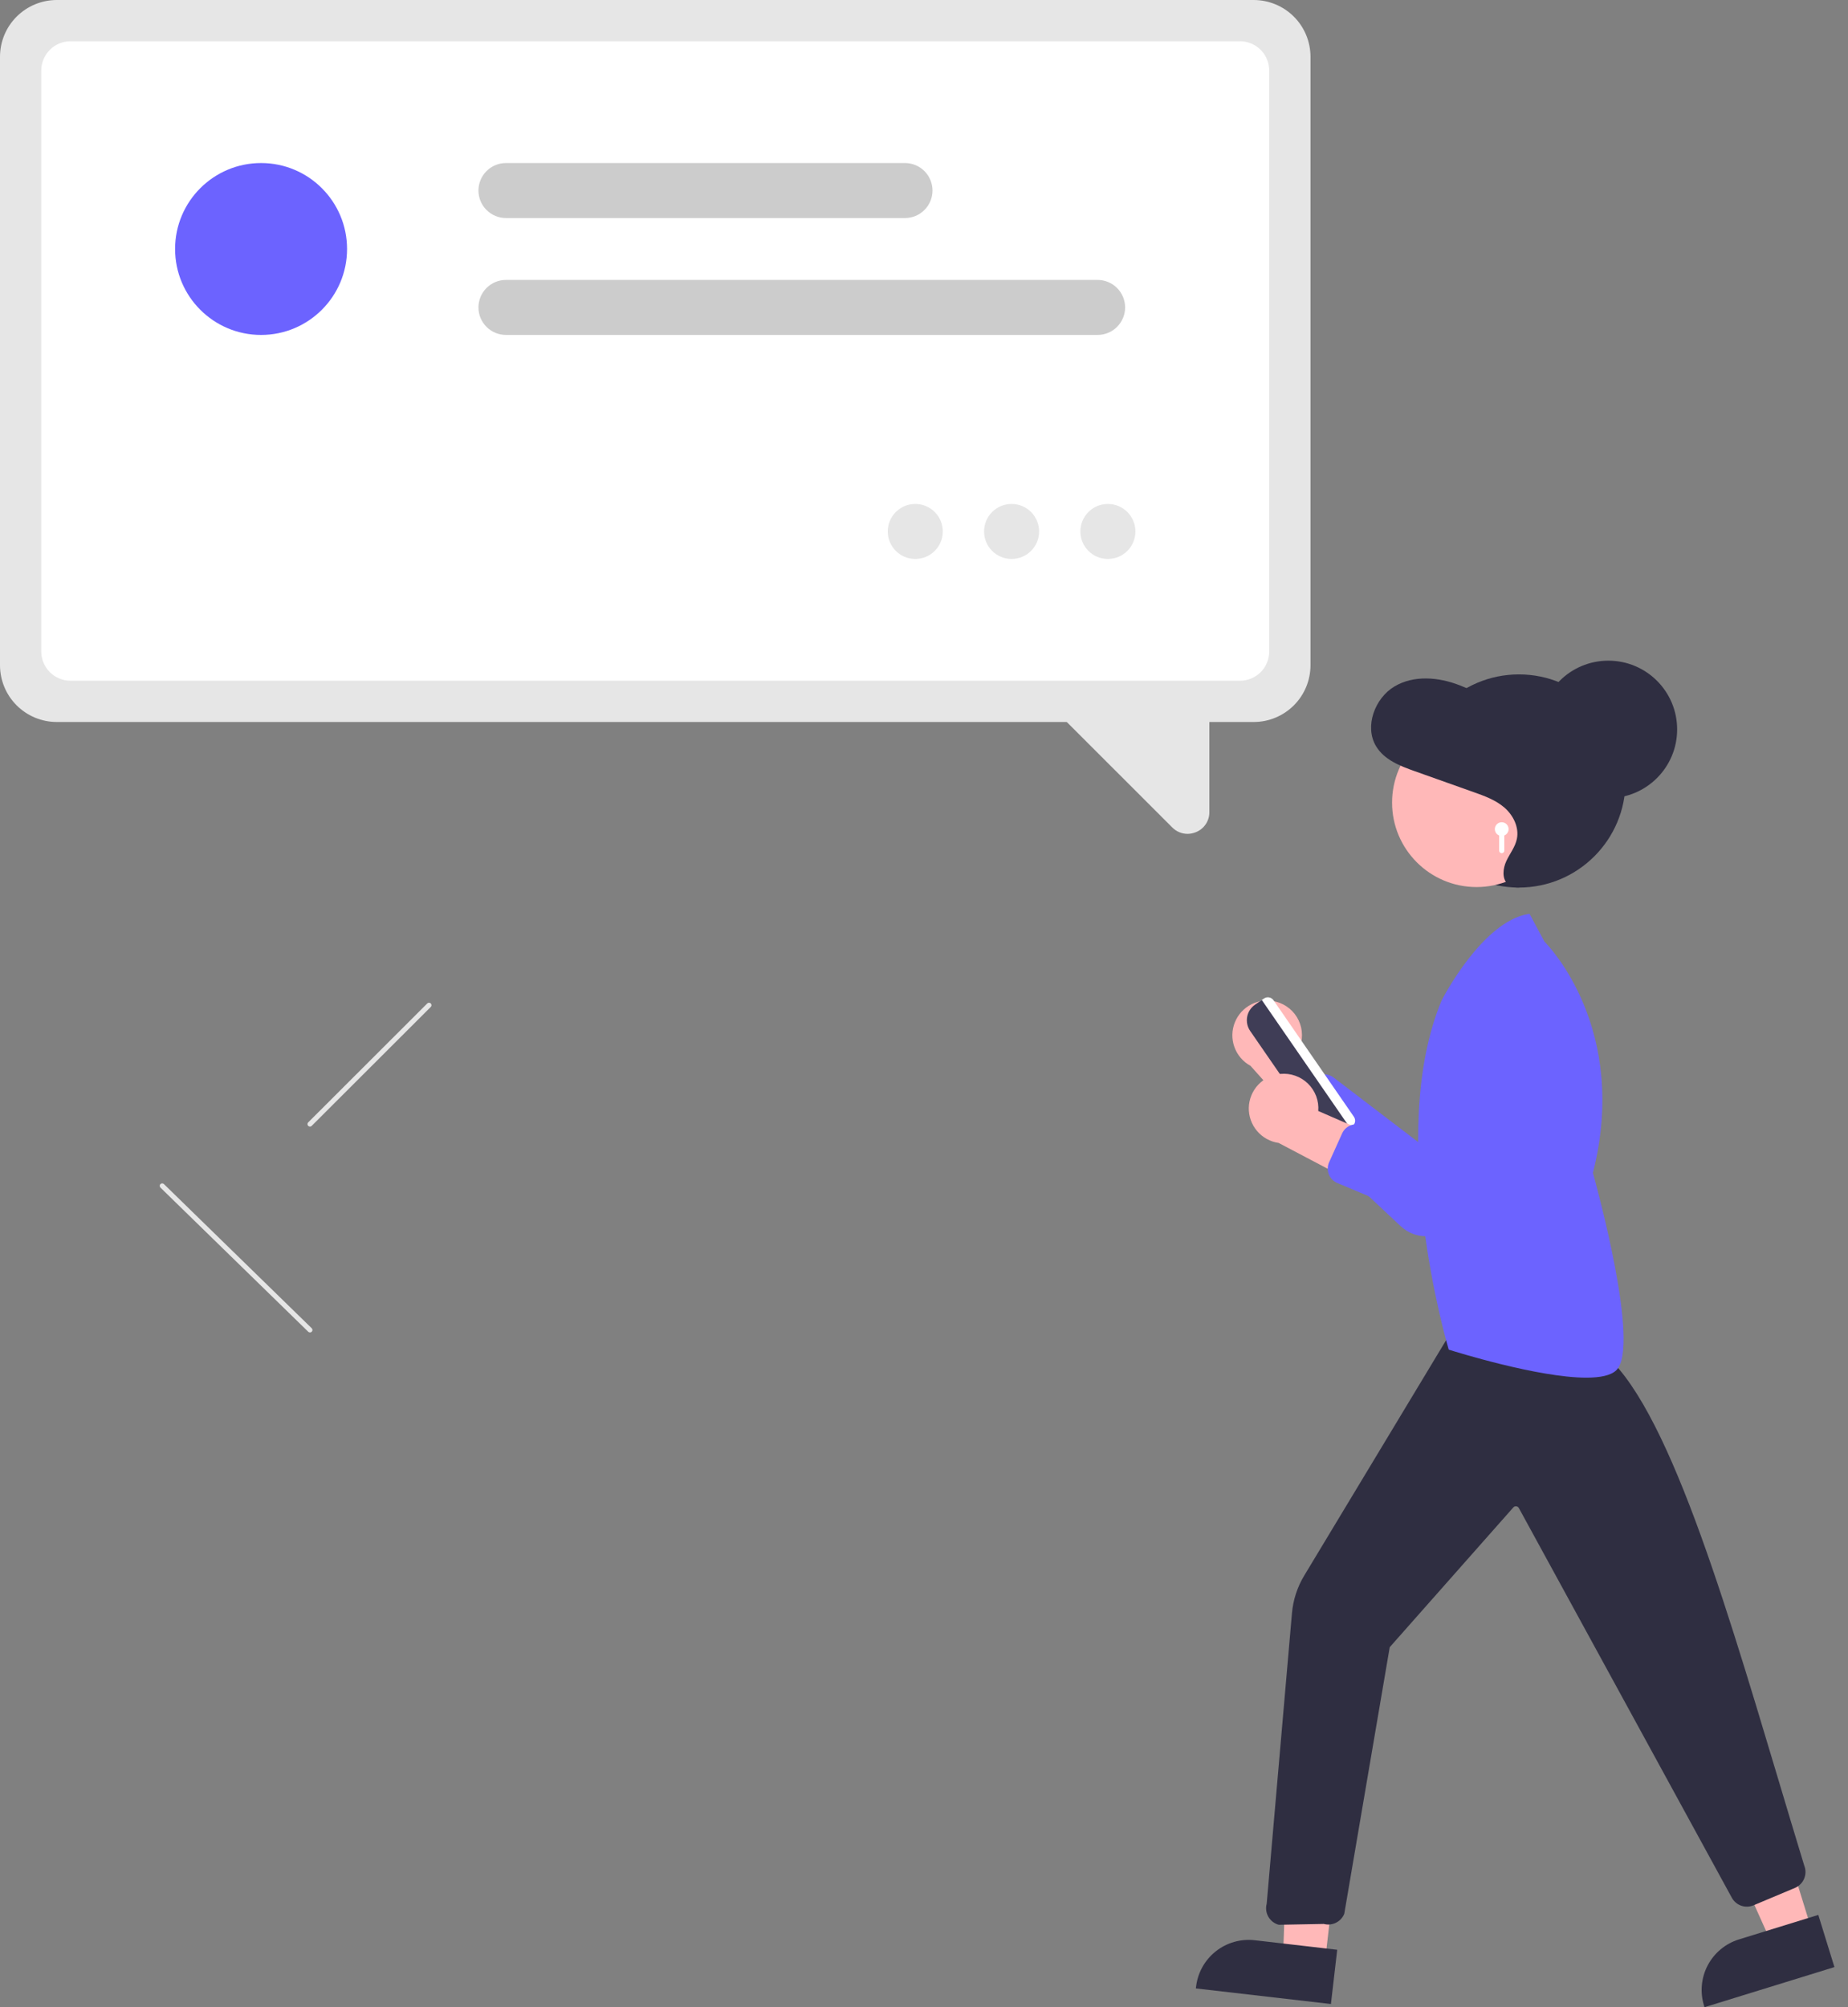 <svg width="70" height="76" viewBox="0 0 70 76" fill="none" xmlns="http://www.w3.org/2000/svg">
<rect x="0" y="0" width="70" height="76" fill="#808080" stroke="none"/>
<path d="M48.34 37.929C48.525 37.978 48.697 38.066 48.845 38.189C48.992 38.311 49.111 38.464 49.192 38.637C49.274 38.81 49.317 38.999 49.317 39.191C49.318 39.382 49.277 39.571 49.196 39.745L52.548 42.974L50.187 43.503L47.366 40.355C47.083 40.201 46.867 39.948 46.758 39.645C46.648 39.342 46.654 39.009 46.775 38.71C46.895 38.411 47.12 38.167 47.409 38.023C47.697 37.879 48.029 37.846 48.34 37.929Z" fill="#FFB8B8"/>
<path d="M53.053 46.424L48.918 42.549C48.861 42.495 48.816 42.431 48.784 42.359C48.752 42.288 48.735 42.211 48.733 42.133C48.732 42.055 48.746 41.977 48.775 41.904C48.804 41.832 48.847 41.766 48.902 41.71L49.746 40.856C49.847 40.754 49.981 40.693 50.123 40.683C50.265 40.673 50.406 40.715 50.52 40.802L53.984 43.447L56.146 38.21C56.231 38.003 56.358 37.816 56.518 37.66C56.679 37.504 56.87 37.383 57.079 37.304C57.288 37.225 57.511 37.189 57.735 37.2C57.958 37.21 58.177 37.267 58.378 37.365C58.695 37.518 58.953 37.77 59.115 38.082C59.276 38.394 59.332 38.751 59.273 39.097C58.881 41.48 56.505 44.629 55.123 46.295C54.935 46.522 54.68 46.684 54.395 46.761C54.11 46.837 53.808 46.824 53.531 46.722C53.353 46.655 53.191 46.554 53.053 46.424Z" fill="#6C63FF"/>
<path d="M50.733 42.665L47.689 38.254C47.65 38.197 47.635 38.127 47.647 38.059C47.66 37.991 47.699 37.931 47.755 37.892L47.878 37.807C47.906 37.788 47.938 37.774 47.971 37.767C48.005 37.76 48.039 37.759 48.073 37.766C48.106 37.772 48.138 37.785 48.167 37.803C48.196 37.822 48.221 37.846 48.24 37.874L51.284 42.285C51.303 42.313 51.317 42.345 51.324 42.378C51.331 42.412 51.332 42.446 51.326 42.48C51.319 42.514 51.307 42.545 51.288 42.574C51.27 42.603 51.245 42.628 51.217 42.647L51.095 42.731C51.038 42.77 50.968 42.785 50.9 42.773C50.832 42.76 50.772 42.721 50.733 42.665Z" fill="white"/>
<path d="M49.882 42.697L47.356 39.037C47.248 38.88 47.207 38.688 47.241 38.501C47.275 38.314 47.383 38.149 47.539 38.041L47.796 37.864L51.136 42.703L50.878 42.881H50.878C50.722 42.988 50.529 43.029 50.342 42.995C50.155 42.961 49.99 42.854 49.882 42.697Z" fill="#3F3D56"/>
<path d="M50.187 74.295L48.601 74.112L48.811 67.94L50.894 68.18L50.187 74.295Z" fill="#FFB8B8"/>
<path d="M50.414 75.879L45.298 75.289L45.306 75.224C45.336 74.963 45.417 74.71 45.545 74.48C45.673 74.251 45.845 74.048 46.051 73.885C46.258 73.721 46.494 73.6 46.747 73.528C47 73.456 47.265 73.434 47.527 73.464L47.527 73.464L50.652 73.825L50.414 75.879Z" fill="#2F2E41"/>
<path d="M68.639 73.123L67.113 73.594L64.568 67.937L66.821 67.242L68.639 73.123Z" fill="#FFB8B8"/>
<path d="M69.486 74.481L64.564 76L64.545 75.938C64.468 75.686 64.44 75.422 64.465 75.16C64.489 74.899 64.565 74.644 64.688 74.411C64.811 74.179 64.978 73.973 65.181 73.805C65.384 73.637 65.617 73.51 65.869 73.433L65.869 73.433L68.875 72.505L69.486 74.481Z" fill="#2F2E41"/>
<path d="M48.416 72.873C48.255 72.823 48.119 72.712 48.038 72.564C47.957 72.417 47.937 72.243 47.981 72.081L48.938 61.08C48.982 60.578 49.14 60.093 49.4 59.661L55.19 50.06L60.371 50.99L60.404 51.004C62.922 52.545 65.158 60.017 67.32 67.243C67.656 68.366 68.004 69.528 68.343 70.639C68.406 70.797 68.405 70.974 68.339 71.132C68.274 71.289 68.149 71.415 67.992 71.482L66.423 72.141C66.274 72.204 66.108 72.21 65.955 72.157C65.803 72.103 65.676 71.995 65.599 71.854L57.533 57.101C57.523 57.083 57.509 57.067 57.492 57.055C57.474 57.043 57.454 57.036 57.433 57.034C57.413 57.031 57.391 57.034 57.372 57.041C57.352 57.049 57.335 57.061 57.322 57.077L52.641 62.369L50.921 72.454L50.914 72.476C50.852 72.62 50.74 72.737 50.598 72.805C50.457 72.873 50.295 72.888 50.144 72.847L48.457 72.879L48.446 72.879L48.416 72.873Z" fill="#2F2E41"/>
<path d="M54.909 51.112L54.877 51.102L54.867 51.069C54.842 50.989 52.474 42.982 54.608 37.877L54.611 37.873C54.673 37.751 56.162 34.893 57.891 34.607L57.937 34.6L58.5 35.65C58.676 35.827 61.719 38.984 60.338 44.41C60.462 44.855 62.143 50.964 61.229 51.877C61.023 52.083 60.61 52.163 60.089 52.163C58.254 52.163 55.08 51.166 54.909 51.112Z" fill="#6C63FF"/>
<path d="M57.535 33.606C59.765 33.606 61.574 31.8 61.574 29.571C61.574 27.342 59.765 25.535 57.535 25.535C55.304 25.535 53.496 27.342 53.496 29.571C53.496 31.8 55.304 33.606 57.535 33.606Z" fill="#2F2E41"/>
<path d="M55.93 33.587C57.698 33.587 59.13 32.156 59.13 30.39C59.13 28.624 57.698 27.193 55.93 27.193C54.163 27.193 52.73 28.624 52.73 30.39C52.73 32.156 54.163 33.587 55.93 33.587Z" fill="#FFB8B8"/>
<path d="M57.989 33.496C57.697 33.599 57.34 33.69 57.11 33.476C56.886 33.266 56.926 32.883 57.059 32.601C57.191 32.319 57.396 32.068 57.458 31.761C57.548 31.321 57.316 30.863 56.983 30.576C56.651 30.29 56.233 30.139 55.824 29.994L53.584 29.198C53.03 29.001 52.432 28.77 52.122 28.252C51.673 27.502 52.083 26.43 52.82 25.992C53.556 25.555 54.486 25.636 55.281 25.944C55.721 26.114 56.139 26.348 56.593 26.468C57.49 26.705 58.51 26.493 59.298 26.998C59.984 27.438 60.302 28.335 60.279 29.175C60.256 30.015 59.947 30.814 59.62 31.582C59.426 32.039 59.219 32.502 58.89 32.865C58.561 33.228 58.085 33.483 57.611 33.416L57.989 33.496Z" fill="#2F2E41"/>
<path d="M60.922 30.222C62.361 30.222 63.528 29.056 63.528 27.618C63.528 26.18 62.361 25.015 60.922 25.015C59.483 25.015 58.316 26.18 58.316 27.618C58.316 29.056 59.483 30.222 60.922 30.222Z" fill="#2F2E41"/>
<path d="M56.623 31.393C56.623 31.346 56.636 31.3 56.66 31.259C56.684 31.219 56.719 31.186 56.761 31.163C56.803 31.141 56.85 31.131 56.897 31.133C56.944 31.136 56.99 31.151 57.029 31.177C57.068 31.203 57.099 31.24 57.12 31.283C57.139 31.326 57.148 31.373 57.142 31.42C57.138 31.467 57.12 31.512 57.092 31.55C57.063 31.587 57.025 31.617 56.981 31.634V32.207C56.981 32.233 56.971 32.258 56.953 32.276C56.934 32.294 56.909 32.305 56.883 32.305C56.858 32.305 56.833 32.294 56.814 32.276C56.796 32.258 56.786 32.233 56.786 32.207V31.634C56.738 31.615 56.696 31.582 56.667 31.539C56.638 31.496 56.623 31.445 56.623 31.393Z" fill="white"/>
<path d="M48.498 40.662C48.689 40.643 48.881 40.666 49.062 40.73C49.243 40.793 49.407 40.895 49.544 41.029C49.681 41.163 49.787 41.325 49.855 41.504C49.922 41.683 49.949 41.875 49.934 42.066L54.202 43.925L52.174 45.243L48.432 43.275C48.113 43.229 47.822 43.068 47.614 42.821C47.406 42.575 47.295 42.261 47.303 41.939C47.312 41.617 47.438 41.309 47.658 41.074C47.878 40.838 48.177 40.692 48.498 40.662V40.662Z" fill="#FFB8B8"/>
<path d="M55.879 46.983L50.652 44.791C50.58 44.76 50.515 44.716 50.46 44.66C50.405 44.604 50.362 44.538 50.334 44.465C50.305 44.392 50.291 44.315 50.293 44.236C50.295 44.158 50.312 44.081 50.344 44.01L50.838 42.915C50.896 42.785 51.001 42.681 51.13 42.622C51.26 42.563 51.407 42.554 51.544 42.595L55.714 43.868L55.913 38.206C55.92 37.983 55.974 37.764 56.07 37.562C56.166 37.36 56.303 37.18 56.471 37.033C56.64 36.886 56.837 36.775 57.05 36.707C57.263 36.639 57.488 36.615 57.711 36.637C58.061 36.67 58.391 36.816 58.651 37.053C58.911 37.289 59.088 37.604 59.154 37.949C59.617 40.319 58.489 44.099 57.775 46.141C57.677 46.419 57.495 46.66 57.255 46.831C57.014 47.002 56.726 47.094 56.431 47.095C56.242 47.095 56.054 47.057 55.879 46.983Z" fill="#6C63FF"/>
<path d="M11.741 42.657C11.754 42.657 11.766 42.654 11.777 42.649C11.789 42.645 11.799 42.638 11.807 42.629L16.317 38.126C16.335 38.109 16.344 38.085 16.344 38.06C16.344 38.035 16.334 38.012 16.317 37.994C16.299 37.977 16.276 37.967 16.251 37.967C16.226 37.967 16.202 37.977 16.184 37.994L11.675 42.497C11.662 42.51 11.653 42.526 11.649 42.545C11.646 42.563 11.648 42.582 11.655 42.599C11.662 42.616 11.674 42.63 11.689 42.641C11.705 42.651 11.723 42.657 11.741 42.657Z" fill="#E6E6E6"/>
<path d="M11.741 50.451C11.76 50.451 11.778 50.446 11.793 50.436C11.809 50.425 11.821 50.411 11.828 50.394C11.835 50.377 11.837 50.358 11.833 50.34C11.829 50.321 11.82 50.305 11.807 50.292L6.21 44.834C6.192 44.816 6.168 44.807 6.144 44.807C6.119 44.807 6.095 44.816 6.077 44.834C6.06 44.852 6.05 44.875 6.05 44.9C6.05 44.925 6.06 44.949 6.077 44.966L11.675 50.424C11.684 50.433 11.694 50.44 11.705 50.444C11.717 50.449 11.729 50.451 11.741 50.451Z" fill="#E6E6E6"/>
<path d="M47.49 27.337H2.15C1.58 27.337 1.033 27.11 0.63 26.707C0.227 26.305 0.001 25.759 0 25.189V2.148C0.001 1.578 0.227 1.032 0.63 0.63C1.033 0.227 1.58 0.001 2.15 0H47.49C48.06 0.001 48.607 0.227 49.01 0.63C49.413 1.032 49.639 1.578 49.64 2.148V25.189C49.639 25.759 49.413 26.305 49.01 26.707C48.607 27.11 48.06 27.337 47.49 27.337Z" fill="#E6E6E6"/>
<path d="M46.969 25.775H2.671C2.377 25.775 2.096 25.658 1.888 25.451C1.681 25.243 1.564 24.962 1.563 24.669V2.669C1.564 2.375 1.681 2.094 1.888 1.887C2.096 1.679 2.377 1.563 2.671 1.562H46.969C47.263 1.563 47.544 1.679 47.752 1.887C47.959 2.094 48.076 2.375 48.077 2.669V24.669C48.076 24.962 47.959 25.243 47.752 25.451C47.544 25.658 47.263 25.775 46.969 25.775Z" fill="white"/>
<path d="M44.404 31.33L39.422 26.352L45.809 26.513V30.748C45.811 30.911 45.763 31.071 45.672 31.207C45.582 31.342 45.452 31.447 45.301 31.508C45.199 31.55 45.091 31.573 44.981 31.573C44.873 31.572 44.767 31.551 44.668 31.509C44.569 31.467 44.479 31.406 44.404 31.33Z" fill="#E6E6E6"/>
<path d="M41.575 12.682H19.166C18.889 12.682 18.624 12.572 18.429 12.377C18.233 12.182 18.123 11.917 18.123 11.641C18.123 11.365 18.233 11.1 18.429 10.904C18.624 10.709 18.889 10.599 19.166 10.599H41.575C41.852 10.599 42.117 10.709 42.312 10.904C42.508 11.1 42.618 11.365 42.618 11.641C42.618 11.917 42.508 12.182 42.312 12.377C42.117 12.572 41.852 12.682 41.575 12.682Z" fill="#CCCCCC"/>
<path d="M34.279 8.256H19.166C18.889 8.256 18.624 8.146 18.429 7.951C18.233 7.756 18.123 7.491 18.123 7.215C18.123 6.939 18.233 6.674 18.429 6.478C18.624 6.283 18.889 6.173 19.166 6.173H34.279C34.556 6.173 34.821 6.283 35.016 6.478C35.212 6.674 35.322 6.939 35.322 7.215C35.322 7.491 35.212 7.756 35.016 7.951C34.821 8.146 34.556 8.256 34.279 8.256Z" fill="#CCCCCC"/>
<path d="M9.889 12.682C11.688 12.682 13.146 11.225 13.146 9.428C13.146 7.63 11.688 6.173 9.889 6.173C8.09 6.173 6.632 7.63 6.632 9.428C6.632 11.225 8.09 12.682 9.889 12.682Z" fill="#6C63FF"/>
<path d="M34.669 21.164C35.245 21.164 35.712 20.698 35.712 20.123C35.712 19.548 35.245 19.081 34.669 19.081C34.094 19.081 33.627 19.548 33.627 20.123C33.627 20.698 34.094 21.164 34.669 21.164Z" fill="#E6E6E6"/>
<path d="M38.318 21.164C38.893 21.164 39.36 20.698 39.36 20.123C39.36 19.548 38.893 19.081 38.318 19.081C37.742 19.081 37.275 19.548 37.275 20.123C37.275 20.698 37.742 21.164 38.318 21.164Z" fill="#E6E6E6"/>
<path d="M41.965 21.164C42.541 21.164 43.008 20.698 43.008 20.123C43.008 19.548 42.541 19.081 41.965 19.081C41.39 19.081 40.923 19.548 40.923 20.123C40.923 20.698 41.39 21.164 41.965 21.164Z" fill="#E6E6E6"/>
</svg>
